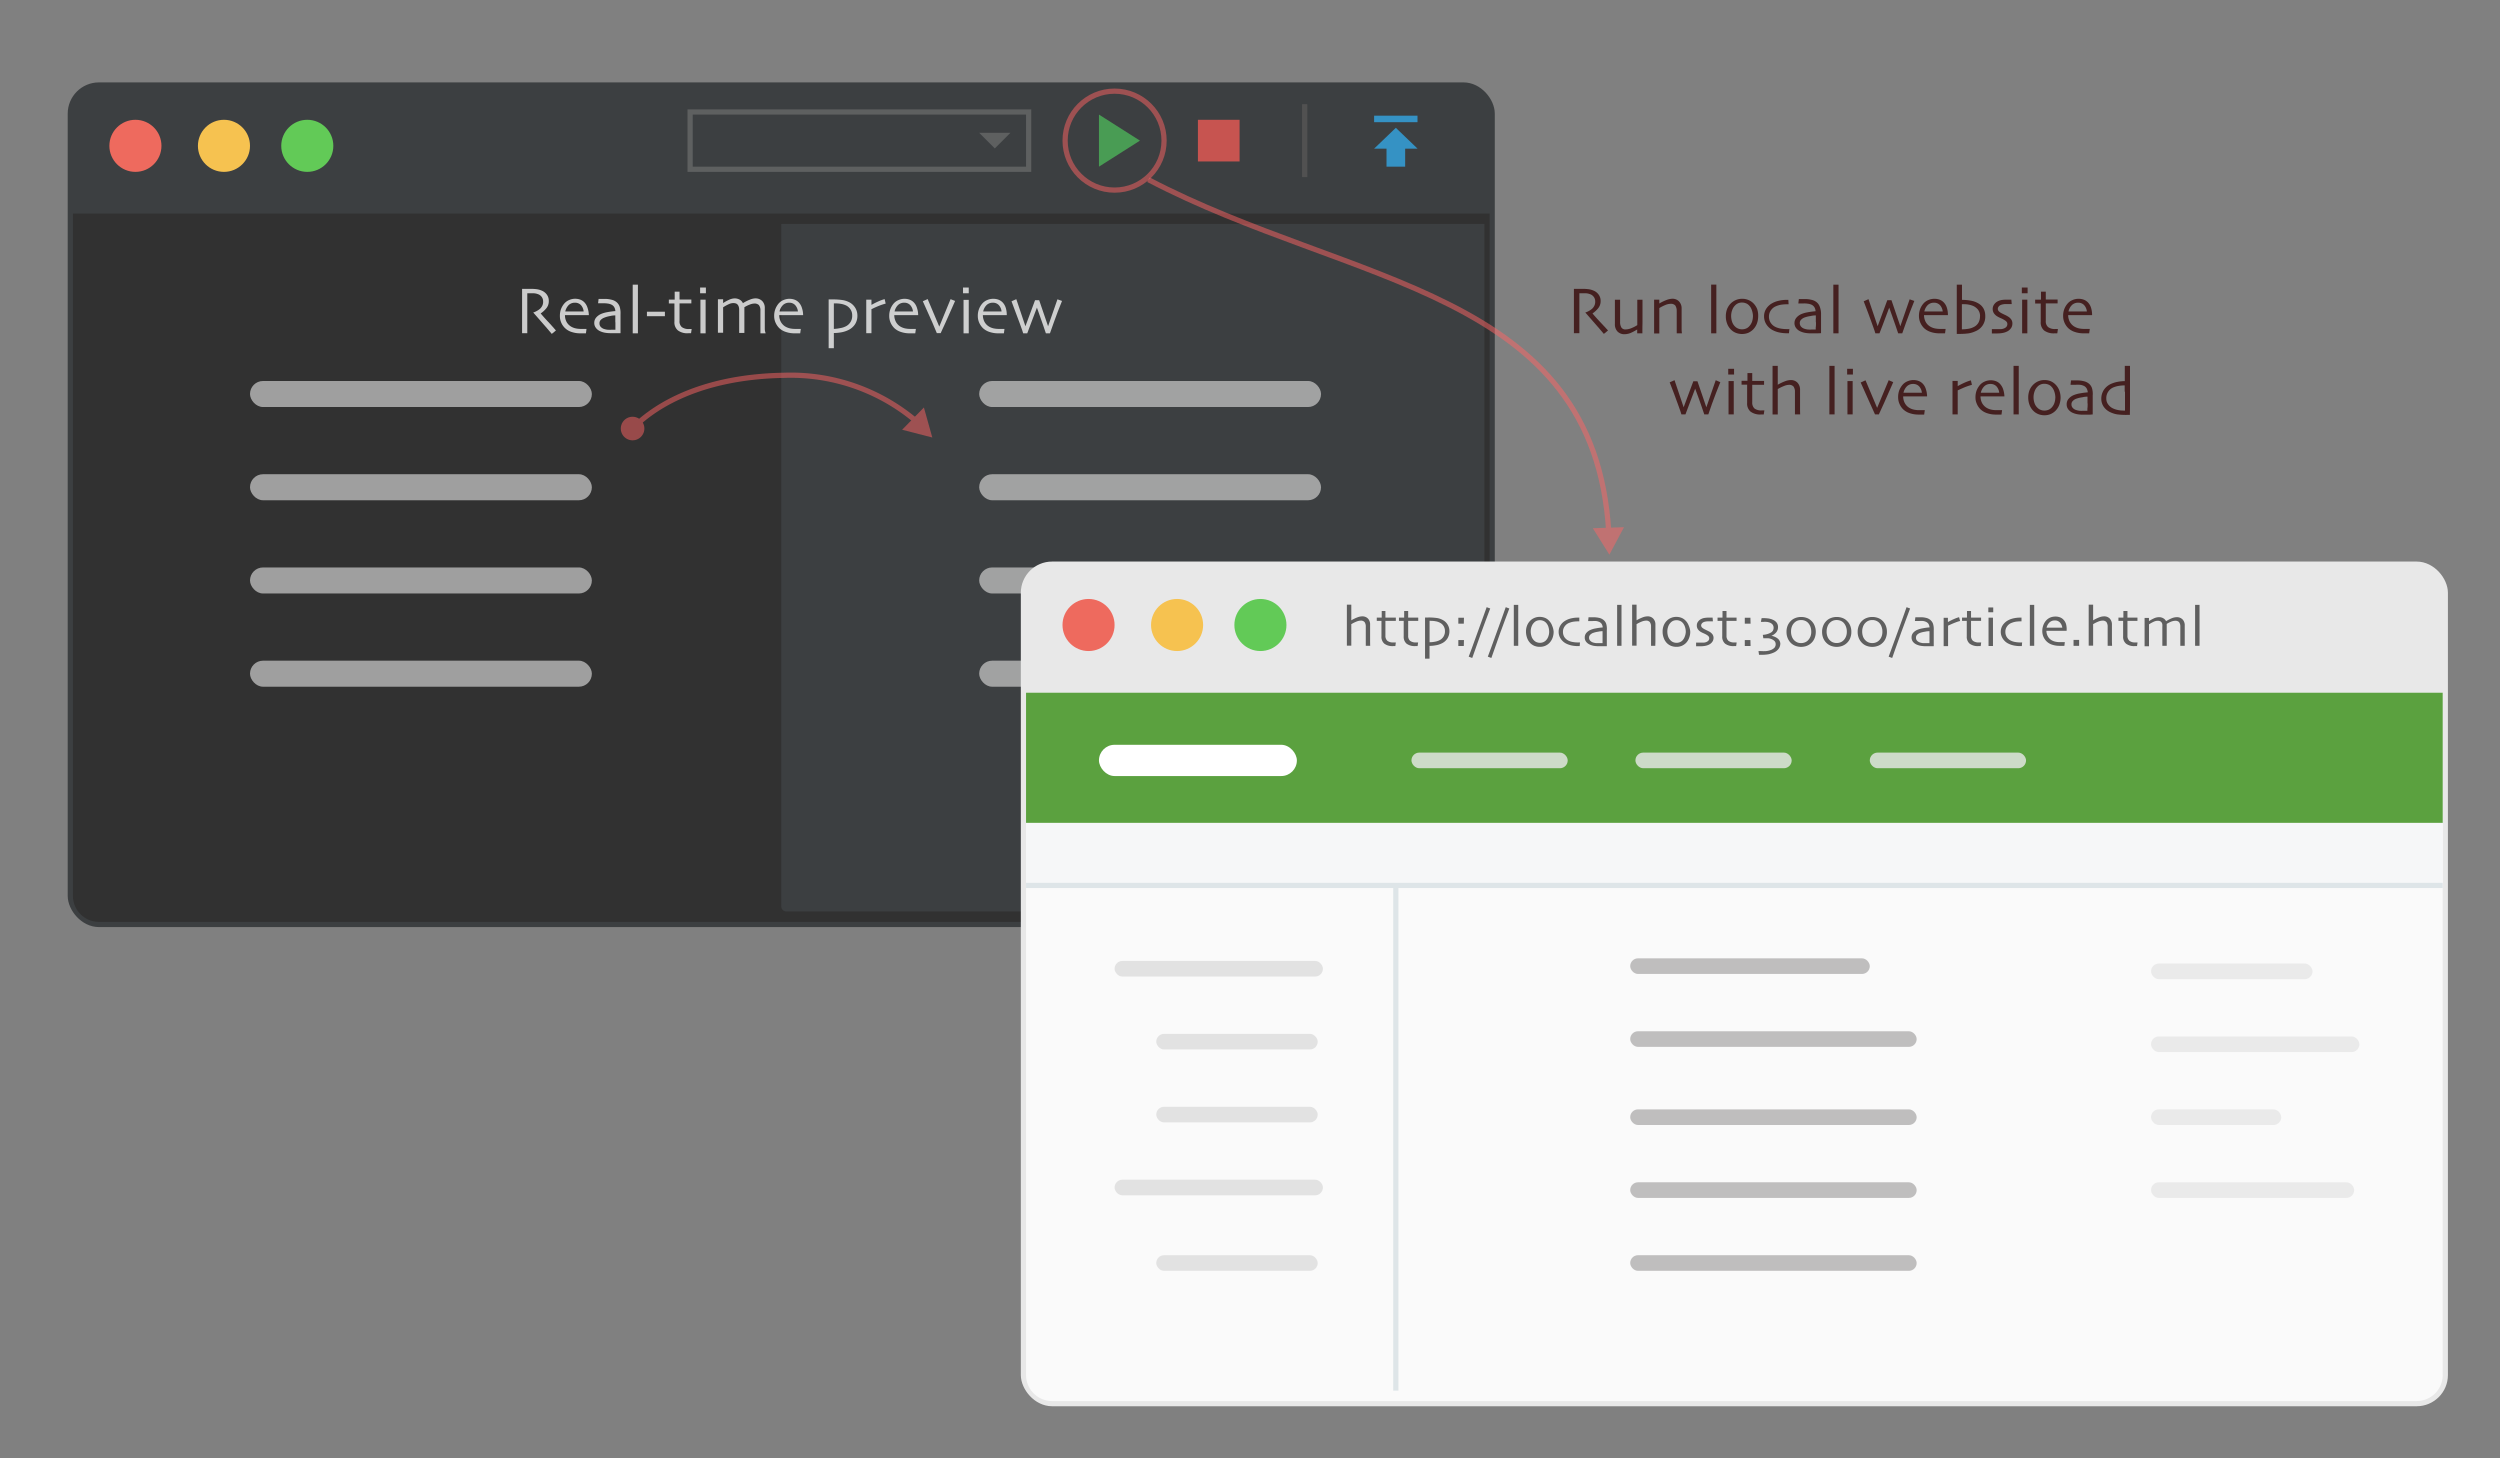 <svg xmlns="http://www.w3.org/2000/svg" viewBox="0 0 480 280"><rect x="0" y="0" width="480" height="280" fill="#808080" stroke="none"/><title>illustration-preview-and-run-site</title><g id="preview-window"><rect x="14" y="16.82" width="272" height="160.18" rx="5" style="fill:#3c3f41;stroke:#3c3f41;stroke-width:2px"/><circle cx="26" cy="28" r="5" style="fill:#ee6a5e"/><circle cx="43" cy="28" r="5" style="fill:#f6c250"/><circle cx="59" cy="28" r="5" style="fill:#62ca57"/><path d="M14,41H286a0,0,0,0,1,0,0V172a5,5,0,0,1-5,5H19a5,5,0,0,1-5-5V41A0,0,0,0,1,14,41Z" style="fill:#313131"/><path d="M211,22V32l7.87-5Z" style="fill:#499c54"/><rect x="230" y="23" width="8" height="8" style="fill:#c75450"/><rect x="132.5" y="21.5" width="65" height="11" style="fill:none;stroke:#5e6060;stroke-miterlimit:10"/><rect x="250" y="20" width="1" height="14" style="fill:#515151"/><path d="M272.17,28.54h-2.38V32h-3.58V28.54h-2.38l4.17-4Z" style="fill:#3592c4"/><path d="M263,32h10V22H263Z" style="fill:none"/><rect x="263.83" y="22.21" width="8.33" height="1.25" style="fill:#3592c4"/><polygon points="191 28.5 188 25.5 194 25.5 191 28.5" style="fill:#5e6060"/><path d="M150,43H285a0,0,0,0,1,0,0V170a5,5,0,0,1-5,5H151a1,1,0,0,1-1-1V43A0,0,0,0,1,150,43Z" style="fill:#3c3f41"/><rect x="48" y="73.15" width="65.64" height="5" rx="2.5" style="fill:#bababa;opacity:0.8"/><rect x="48" y="91.05" width="65.64" height="5" rx="2.5" style="fill:#bababa;opacity:0.8"/><rect x="48" y="108.95" width="65.64" height="5" rx="2.5" style="fill:#bababa;opacity:0.8"/><rect x="48" y="126.85" width="65.64" height="5" rx="2.5" style="fill:#bababa;opacity:0.8"/><rect x="188" y="73.15" width="65.64" height="5" rx="2.5" style="fill:#bababa;opacity:0.8"/><rect x="188" y="91.05" width="65.64" height="5" rx="2.5" style="fill:#bababa;opacity:0.8"/><rect x="188" y="108.95" width="65.64" height="5" rx="2.5" style="fill:#bababa;opacity:0.8"/><rect x="188" y="126.85" width="65.64" height="5" rx="2.5" style="fill:#bababa;opacity:0.8"/><g style="opacity:0.5"><path d="M121.37,82.36c3.06-3.19,11.59-10,29.13-10.3A37.27,37.27,0,0,1,176,80.94" style="fill:none;stroke:#ff6464"/><path d="M123.18,83.74a2.26,2.26,0,1,1-.26-3.18A2.25,2.25,0,0,1,123.18,83.74Z" style="fill:#ff6464"/><polygon points="173.21 82.51 179 84 177.39 78.24 173.21 82.51" style="fill:#ff6464"/></g><g style="opacity:0.5"><path d="M220.5,34.5c38.91,20.39,85.7,21,88.38,67.7" style="fill:none;stroke:#ff6464"/><polygon points="305.83 101.42 309 106.5 311.81 101.22 305.83 101.42" style="fill:#ff6464"/></g><circle cx="214" cy="27" r="9.5" style="fill:none;stroke:#ff6464;opacity:0.5"/><g style="opacity:0.75"><path d="M308.74,63.45l-.8.66L307,63l-2.62-3V60a3.19,3.19,0,0,0,.64-.27,3.66,3.66,0,0,0,.68-.46,2.05,2.05,0,0,0,.4-.54,1.7,1.7,0,0,0,.18-.85A1.42,1.42,0,0,0,306,57a1.47,1.47,0,0,0-.71-.52,2.78,2.78,0,0,0-.77-.17l-.75,0h-.53c0,.81,0,1.52,0,2.13v3.67c0,1,0,1.62,0,1.87h-1.05c0-.25,0-.75,0-1.48s0-1.63,0-2.72V58.58q0-.86,0-3.12h1.69a9.33,9.33,0,0,1,1.07.06,3.66,3.66,0,0,1,1,.27,2.28,2.28,0,0,1,1,.79,2,2,0,0,1,.37,1.21,2.13,2.13,0,0,1-.56,1.5,4.9,4.9,0,0,1-1,.89v0c.57.68,1.21,1.38,1.9,2.1Z" style="fill:#310000"/><path d="M315.34,64h-1v-.74h0a10.78,10.78,0,0,1-1.11.6,3.17,3.17,0,0,1-1.3.31,1.81,1.81,0,0,1-1.38-.53,2,2,0,0,1-.49-1.45c0-.34,0-.75,0-1.21s0-.81,0-1c0-.39,0-.86,0-1.43s0-.88,0-1h1c0,.05,0,.36,0,.91s0,1,0,1.33,0,.65,0,1.09,0,.74,0,.93a1.92,1.92,0,0,0,.26,1.09.89.89,0,0,0,.8.35,3.11,3.11,0,0,0,1.24-.3,5.94,5.94,0,0,0,1-.53c0-.06,0-.29,0-.71V60.15c0-.45,0-1,0-1.6s0-1,0-1h1c0,.07,0,.31,0,.71s0,1.09,0,2.07c0,.54,0,1,0,1.43S315.33,62.9,315.34,64Z" style="fill:#310000"/><path d="M322.93,64h-1c0-.12,0-.51,0-1.17s0-1.08,0-1.24v-1c0-.43,0-.74,0-.94a1.81,1.81,0,0,0-.28-1,1.13,1.13,0,0,0-.9-.32,2.74,2.74,0,0,0-1,.23,7.47,7.47,0,0,0-1.16.59v.75c0,.46,0,.87,0,1.25s0,1.08,0,1.78,0,1.06,0,1.09h-1s0-.29,0-.78,0-1.21,0-2.18V59.44c0-.6,0-1.23,0-1.9h1v.73h0a8.62,8.62,0,0,1,1.48-.71,3.38,3.38,0,0,1,1-.2,1.72,1.72,0,0,1,1.3.51,1.93,1.93,0,0,1,.5,1.4c0,.54,0,1,0,1.38s0,.7,0,1,0,.86,0,1.44S322.93,63.93,322.93,64Z" style="fill:#310000"/><path d="M329.54,64h-1c0-.05,0-.67,0-1.86s0-2.17,0-3c0-.5,0-1.14,0-1.91s0-1.63,0-2.59h1c0,.66,0,1.41,0,2.27s0,1.58,0,2.17c0,1.28,0,2.4,0,3.36S329.54,63.91,329.54,64Z" style="fill:#310000"/><path d="M337.57,60.75a4,4,0,0,1-.26,1.41,3.25,3.25,0,0,1-.76,1.15,3.12,3.12,0,0,1-.93.61,3.25,3.25,0,0,1-2.3,0,2.81,2.81,0,0,1-.95-.61,3.11,3.11,0,0,1-.75-1.14,3.82,3.82,0,0,1-.26-1.43,3.9,3.9,0,0,1,.22-1.35,3.22,3.22,0,0,1,.7-1.1,3.18,3.18,0,0,1,1-.68,3.06,3.06,0,0,1,1.2-.24,3,3,0,0,1,1.19.22,2.85,2.85,0,0,1,1,.66,3.36,3.36,0,0,1,.72,1.12A4.08,4.08,0,0,1,337.57,60.75Zm-1,0a3.58,3.58,0,0,0-.2-1.16,2.34,2.34,0,0,0-.6-1,1.56,1.56,0,0,0-.59-.37,1.85,1.85,0,0,0-.7-.13,1.75,1.75,0,0,0-.76.14,1.78,1.78,0,0,0-.61.44,2.29,2.29,0,0,0-.53.87,3.21,3.21,0,0,0-.2,1.11,3.54,3.54,0,0,0,.2,1.19,2.27,2.27,0,0,0,.63.93,1.77,1.77,0,0,0,.58.34,1.91,1.91,0,0,0,.68.12,2,2,0,0,0,.75-.14,1.65,1.65,0,0,0,.6-.41,2.46,2.46,0,0,0,.56-.89A3.29,3.29,0,0,0,336.56,60.79Z" style="fill:#310000"/><path d="M343.56,63.14l-.08.85h-.35a7.48,7.48,0,0,1-1.53-.16,4.77,4.77,0,0,1-1.27-.46,3.14,3.14,0,0,1-1.2-1.11,2.84,2.84,0,0,1-.43-1.54,2.62,2.62,0,0,1,.39-1.4,3.13,3.13,0,0,1,1-1,4.51,4.51,0,0,1,1.37-.56,6.88,6.88,0,0,1,1.64-.19h.26l.05.85h-.19a8.34,8.34,0,0,0-1.21.08,4.09,4.09,0,0,0-1,.29,2.09,2.09,0,0,0-1,.8,2,2,0,0,0-.37,1.16,2.17,2.17,0,0,0,.35,1.25,2.23,2.23,0,0,0,.91.78,3.74,3.74,0,0,0,1,.31,7.31,7.31,0,0,0,1.18.1h.4Z" style="fill:#310000"/><path d="M349.64,60.34c0,1,0,1.91,0,2.57s0,1,0,1.06L349,64c-.36,0-.81,0-1.36,0a6.2,6.2,0,0,1-1.05-.09,3.91,3.91,0,0,1-.91-.28,2.1,2.1,0,0,1-.82-.64,1.53,1.53,0,0,1-.32-1,1.58,1.58,0,0,1,.38-1,2.59,2.59,0,0,1,1-.71,5.36,5.36,0,0,1,1.1-.31,14.66,14.66,0,0,1,1.57-.21,1.72,1.72,0,0,0-.25-.81,1.29,1.29,0,0,0-.61-.48,2.42,2.42,0,0,0-.63-.16,4.63,4.63,0,0,0-.79-.05h-.49l-.54,0,.1-.84.38,0,.77,0a4.9,4.9,0,0,1,1.33.16,2.28,2.28,0,0,1,1,.5,2,2,0,0,1,.54.82A3.92,3.92,0,0,1,349.64,60.34Zm-1,1.53v-.54c0-.22,0-.48,0-.77-.19,0-.51,0-1,.12a5.29,5.29,0,0,0-1.17.28,1.74,1.74,0,0,0-.63.4.87.87,0,0,0-.28.66,1,1,0,0,0,.24.69,1.48,1.48,0,0,0,.64.41,3.21,3.21,0,0,0,.69.15,6.56,6.56,0,0,0,.79,0h.7v-.42C348.67,62.63,348.67,62.3,348.67,61.87Z" style="fill:#310000"/><path d="M353,64h-1c0-.05,0-.67,0-1.86s0-2.17,0-3V57.24c0-.77,0-1.63,0-2.59h1c0,.66,0,1.41,0,2.27s0,1.58,0,2.17c0,1.28,0,2.4,0,3.36S353,63.91,353,64Z" style="fill:#310000"/><path d="M367.55,57.78c-.57,1.4-1.09,2.77-1.57,4.1L365.23,64h-.78s-.18-.54-.51-1.5-.73-2.11-1.21-3.44h0l-1.23,3.28L360.86,64h-.79c0-.12-.26-.78-.69-2s-.95-2.59-1.55-4.15l.92-.41,1.76,5.2h0l1.85-5h.8l1.7,5h0l1.79-5.17Z" style="fill:#310000"/><path d="M374,60.51h-4.59a2.86,2.86,0,0,0,.29,1.24,2.38,2.38,0,0,0,.86.93,3,3,0,0,0,.83.35,4.66,4.66,0,0,0,1.13.12l.67,0,.37,0-.11.85-.34,0-.67,0a5.23,5.23,0,0,1-1.77-.27,3.41,3.41,0,0,1-1.24-.72,3.37,3.37,0,0,1-.7-1,3.13,3.13,0,0,1-.29-1.34,3.6,3.6,0,0,1,.22-1.31,3.5,3.5,0,0,1,.65-1.09,2.5,2.5,0,0,1,.93-.66,2.86,2.86,0,0,1,1.15-.24,2.89,2.89,0,0,1,1.05.18,2.23,2.23,0,0,1,.79.54,2.65,2.65,0,0,1,.57,1A4.54,4.54,0,0,1,374,60.51Zm-1-.71a2.12,2.12,0,0,0-.54-1.23,1.51,1.51,0,0,0-1.14-.45,1.66,1.66,0,0,0-1.19.45,2.44,2.44,0,0,0-.66,1.23Z" style="fill:#310000"/><path d="M381.17,60.69a3,3,0,0,1-1.89,2.91A5,5,0,0,1,378,64a12.21,12.21,0,0,1-1.74.11h-.56c0-.32,0-.93,0-1.81V56.84c0-.71,0-1.44,0-2.19h1l0,2.93a8.71,8.71,0,0,1,2.09.23,4.13,4.13,0,0,1,1.3.6,2.55,2.55,0,0,1,.83,1A3,3,0,0,1,381.17,60.69Zm-1,0a2,2,0,0,0-.44-1.29,2.53,2.53,0,0,0-1.12-.75,5.1,5.1,0,0,0-.77-.19,5.77,5.77,0,0,0-.85-.06h-.31v3.94c0,.29,0,.59,0,.89a7.27,7.27,0,0,0,1.28-.11,3.39,3.39,0,0,0,1-.33,2.09,2.09,0,0,0,.91-.85A2.49,2.49,0,0,0,380.16,60.72Z" style="fill:#310000"/><path d="M386.38,62.1a1.6,1.6,0,0,1-.22.84,2.14,2.14,0,0,1-.6.6,3,3,0,0,1-.92.36,5.32,5.32,0,0,1-1.17.12l-.65,0-.38,0,0-.83.44,0c.25,0,.51,0,.76,0a4.43,4.43,0,0,0,.57,0,1.7,1.7,0,0,0,.58-.14,1.08,1.08,0,0,0,.47-.34.79.79,0,0,0,.15-.49.64.64,0,0,0-.13-.42,1.48,1.48,0,0,0-.37-.31,4.23,4.23,0,0,0-.69-.37,5.63,5.63,0,0,1-.74-.37,2,2,0,0,1-.66-.62,1.48,1.48,0,0,1-.22-.82,1.44,1.44,0,0,1,.26-.84,1.86,1.86,0,0,1,.69-.61,2.7,2.7,0,0,1,.83-.27,6.62,6.62,0,0,1,.88-.06h.92l.07.85-.39,0c-.23,0-.49,0-.76,0a2.53,2.53,0,0,0-.56.06,1.7,1.7,0,0,0-.45.14.94.94,0,0,0-.39.34.73.73,0,0,0-.12.38.66.66,0,0,0,.17.44,1.72,1.72,0,0,0,.39.31c.17.1.41.22.71.36a5,5,0,0,1,.65.34,2.06,2.06,0,0,1,.68.62A1.38,1.38,0,0,1,386.38,62.1Z" style="fill:#310000"/><path d="M389.3,56.31h-1.11v-1.1h1.11ZM389.25,64h-1c0-.07,0-.48,0-1.25s0-1.4,0-1.9V59.37c0-.52,0-1.13,0-1.83h1c0,.61,0,1.18,0,1.71s0,1,0,1.42c0,1,0,1.77,0,2.37S389.25,63.94,389.25,64Z" style="fill:#310000"/><path d="M395.12,63.17,395,64h-.52a3.08,3.08,0,0,1-2-.54,2,2,0,0,1-.66-1.67c0-.47,0-1,0-1.51s0-1.21,0-2h-1.07v-.74h1.12V56h.92v1.51h2.27v.74h-2.27c0,.09,0,.35,0,.79s0,.77,0,1v1.57a1.44,1.44,0,0,0,.45,1.19,2.08,2.08,0,0,0,1.37.37h.47Z" style="fill:#310000"/><path d="M401.68,60.51h-4.59a2.86,2.86,0,0,0,.29,1.24,2.38,2.38,0,0,0,.86.93,3,3,0,0,0,.83.35,4.66,4.66,0,0,0,1.13.12l.67,0,.37,0-.12.85-.33,0-.67,0a5.23,5.23,0,0,1-1.77-.27,3.41,3.41,0,0,1-1.24-.72,3.37,3.37,0,0,1-.7-1,3.13,3.13,0,0,1-.29-1.34,3.6,3.6,0,0,1,.22-1.31,3.5,3.5,0,0,1,.65-1.09,2.5,2.5,0,0,1,.93-.66,2.86,2.86,0,0,1,1.15-.24,2.89,2.89,0,0,1,1.05.18,2.23,2.23,0,0,1,.79.54,2.65,2.65,0,0,1,.57,1A4.54,4.54,0,0,1,401.68,60.51Zm-1-.71a2.12,2.12,0,0,0-.54-1.23,1.51,1.51,0,0,0-1.14-.45,1.66,1.66,0,0,0-1.19.45,2.44,2.44,0,0,0-.66,1.23Z" style="fill:#310000"/><path d="M330.3,73.38c-.57,1.4-1.1,2.77-1.58,4.1L328,79.56h-.78s-.18-.54-.51-1.5S326,76,325.47,74.62h0c-.42,1.12-.84,2.21-1.24,3.28l-.62,1.66h-.78c0-.12-.26-.78-.69-2s-.95-2.59-1.56-4.15l.93-.41,1.75,5.2h0l1.86-5h.79l1.71,5h0L329.42,73Z" style="fill:#310000"/><path d="M332.94,71.91h-1.12v-1.1h1.12Zm-.06,7.65h-1c0-.07,0-.48,0-1.25s0-1.4,0-1.9V75c0-.52,0-1.13,0-1.83h1c0,.61,0,1.18,0,1.71s0,1,0,1.42c0,1,0,1.77,0,2.37S332.88,79.54,332.88,79.56Z" style="fill:#310000"/><path d="M338.76,78.77l-.12.81h-.52a3.05,3.05,0,0,1-2-.54,2,2,0,0,1-.67-1.67c0-.47,0-1,0-1.51s0-1.21,0-2h-1.07v-.74h1.13V71.63h.92v1.51h2.27v.74h-2.27c0,.09,0,.35,0,.79s0,.77,0,1v1.57a1.51,1.51,0,0,0,.44,1.2,2.16,2.16,0,0,0,1.37.36h.48Z" style="fill:#310000"/><path d="M345.63,79.56h-1c0-.13,0-.51,0-1.14s0-1.06,0-1.27,0-.54,0-1,0-.74,0-.94a1.67,1.67,0,0,0-.28-1,1.1,1.1,0,0,0-.9-.32,2.79,2.79,0,0,0-.92.22,8.26,8.26,0,0,0-1.2.59l0,4.88h-1c0-.16,0-.83,0-2s0-2.12,0-2.87V72.83c0-.75,0-1.61,0-2.58h1l0,3.62h0a9.18,9.18,0,0,1,1.48-.7,3.26,3.26,0,0,1,1-.2,1.73,1.73,0,0,1,1.31.51,1.93,1.93,0,0,1,.49,1.4c0,.54,0,1,0,1.38s0,.7,0,.95,0,.82,0,1.32S345.63,79.37,345.63,79.56Z" style="fill:#310000"/><path d="M352.24,79.56h-1s0-.67,0-1.86,0-2.17,0-3V72.84c0-.77,0-1.63,0-2.59h1c0,.66,0,1.41,0,2.27s0,1.58,0,2.17c0,1.28,0,2.4,0,3.36S352.24,79.51,352.24,79.56Z" style="fill:#310000"/><path d="M355.76,71.91h-1.11v-1.1h1.11Zm-.05,7.65h-1c0-.07,0-.48,0-1.25s0-1.4,0-1.9V75c0-.52,0-1.13,0-1.83h1q0,.92,0,1.71v1.42c0,1,0,1.77,0,2.37S355.71,79.54,355.71,79.56Z" style="fill:#310000"/><path d="M363.5,73.38l-1.76,4-1,2.18H360s-.33-.74-.93-2.06l-1.82-4.06.93-.42,2.23,5.29h0L362.63,73Z" style="fill:#310000"/><path d="M370,76.11h-4.59a2.73,2.73,0,0,0,.29,1.24,2.36,2.36,0,0,0,.85.93,2.86,2.86,0,0,0,.84.35,4.6,4.6,0,0,0,1.13.12l.66,0,.38,0-.12.85-.33,0-.68,0a5.31,5.31,0,0,1-1.77-.27,3.36,3.36,0,0,1-1.23-.72,3.2,3.2,0,0,1-.7-1,3.13,3.13,0,0,1-.29-1.34,3.83,3.83,0,0,1,.21-1.31,3.94,3.94,0,0,1,.65-1.09,2.5,2.5,0,0,1,.93-.66,2.9,2.9,0,0,1,1.16-.24,2.8,2.8,0,0,1,1,.18,2.18,2.18,0,0,1,.8.54,2.65,2.65,0,0,1,.57,1A4.54,4.54,0,0,1,370,76.11Zm-1-.71a2.12,2.12,0,0,0-.54-1.23,1.52,1.52,0,0,0-1.15-.45,1.64,1.64,0,0,0-1.18.45,2.44,2.44,0,0,0-.66,1.23Z" style="fill:#310000"/><path d="M378.61,73.89a10.51,10.51,0,0,0-1.07.34c-.48.18-1,.42-1.66.72,0,0,0,.26,0,.63v1.06c0,.5,0,1.09,0,1.78s0,1.06,0,1.14h-1c0-.07,0-.31,0-.71s0-1.09,0-2.06V75.14c0-.71,0-1.38,0-2h1v1h0a14.32,14.32,0,0,1,1.41-.71,7.91,7.91,0,0,1,1.12-.4Z" style="fill:#310000"/><path d="M384.85,76.11h-4.59a2.86,2.86,0,0,0,.28,1.24,2.46,2.46,0,0,0,.86.93,2.86,2.86,0,0,0,.84.35,4.6,4.6,0,0,0,1.13.12l.66,0,.37,0-.11.85-.34,0-.67,0a5.23,5.23,0,0,1-1.77-.27,3.36,3.36,0,0,1-1.23-.72,3.2,3.2,0,0,1-.7-1,3,3,0,0,1-.29-1.34A3.83,3.83,0,0,1,379.5,75a3.71,3.71,0,0,1,.65-1.09,2.5,2.5,0,0,1,.93-.66,2.89,2.89,0,0,1,1.15-.24,2.82,2.82,0,0,1,1,.18,2.06,2.06,0,0,1,.79.54,2.8,2.8,0,0,1,.58,1A4.86,4.86,0,0,1,384.85,76.11Zm-1-.71a2.12,2.12,0,0,0-.54-1.23,1.52,1.52,0,0,0-1.15-.45,1.64,1.64,0,0,0-1.18.45,2.44,2.44,0,0,0-.66,1.23Z" style="fill:#310000"/><path d="M387.6,79.56h-1s0-.67,0-1.86,0-2.17,0-3V72.84c0-.77,0-1.63,0-2.59h1c0,.66,0,1.41,0,2.27s0,1.58,0,2.17c0,1.28,0,2.4,0,3.36S387.6,79.51,387.6,79.56Z" style="fill:#310000"/><path d="M395.63,76.35a4,4,0,0,1-.26,1.41,3.25,3.25,0,0,1-.76,1.15,3.12,3.12,0,0,1-.93.61,3,3,0,0,1-1.16.21,3.12,3.12,0,0,1-1.14-.21,2.81,2.81,0,0,1-.95-.61,3.24,3.24,0,0,1-.75-1.14,4,4,0,0,1-.26-1.43,3.9,3.9,0,0,1,.22-1.35,3.1,3.1,0,0,1,.71-1.1,3,3,0,0,1,2.18-.92,3.09,3.09,0,0,1,1.2.22,2.91,2.91,0,0,1,.95.66A3.36,3.36,0,0,1,395.4,75,4.08,4.08,0,0,1,395.63,76.35Zm-1,0a3.58,3.58,0,0,0-.2-1.16,2.34,2.34,0,0,0-.6-1,1.6,1.6,0,0,0-.58-.37,1.94,1.94,0,0,0-.71-.13,1.74,1.74,0,0,0-1.37.58,2.29,2.29,0,0,0-.53.87,3.25,3.25,0,0,0-.2,1.11,3.54,3.54,0,0,0,.2,1.19,2.2,2.2,0,0,0,.64.93,1.63,1.63,0,0,0,.57.34,1.91,1.91,0,0,0,.68.12,2,2,0,0,0,.75-.14,1.77,1.77,0,0,0,.61-.41,2.44,2.44,0,0,0,.55-.89A3.29,3.29,0,0,0,394.62,76.39Z" style="fill:#310000"/><path d="M401.8,75.94c0,1,0,1.91,0,2.57s0,1,0,1.06l-.59.05c-.35,0-.8,0-1.36,0a6.18,6.18,0,0,1-1-.09,3.91,3.91,0,0,1-.91-.28,2.1,2.1,0,0,1-.82-.64,1.53,1.53,0,0,1-.32-1,1.58,1.58,0,0,1,.38-1.05,2.59,2.59,0,0,1,1-.71,5.36,5.36,0,0,1,1.1-.31,14.66,14.66,0,0,1,1.57-.21,1.72,1.72,0,0,0-.25-.81,1.29,1.29,0,0,0-.61-.48,2.42,2.42,0,0,0-.63-.16,4.68,4.68,0,0,0-.8,0h-.48l-.54,0,.1-.84.38,0,.77,0a4.9,4.9,0,0,1,1.33.16,2.34,2.34,0,0,1,1,.5,2,2,0,0,1,.54.82A3.92,3.92,0,0,1,401.8,75.94Zm-1,1.53v-.54c0-.22,0-.48,0-.77-.19,0-.51,0-1,.12a5.29,5.29,0,0,0-1.17.28,1.74,1.74,0,0,0-.63.4.87.87,0,0,0-.28.66,1,1,0,0,0,.24.69,1.48,1.48,0,0,0,.64.41,3.25,3.25,0,0,0,.68.15,6.87,6.87,0,0,0,.8,0h.7v-.42C400.82,78.23,400.83,77.9,400.83,77.47Z" style="fill:#310000"/><path d="M408.94,79.66h-.56a13.12,13.12,0,0,1-1.88-.1,4.77,4.77,0,0,1-1.33-.42,3.05,3.05,0,0,1-1.28-1.08,2.66,2.66,0,0,1-.44-1.49,3.09,3.09,0,0,1,.49-1.71,3.28,3.28,0,0,1,1.41-1.17,5.66,5.66,0,0,1,1.24-.38,7.14,7.14,0,0,1,1.37-.13l0-2.93h1c0,.09,0,.68,0,1.78s0,2.22,0,3.34c0,.9,0,1.7,0,2.42S408.94,79.14,408.94,79.66Zm-1-4.46V74a6.62,6.62,0,0,0-1.2.1,5,5,0,0,0-1,.29,2.23,2.23,0,0,0-1.33,2.11,1.84,1.84,0,0,0,.34,1.12,2.45,2.45,0,0,0,.83.74,4.13,4.13,0,0,0,1,.35,5.4,5.4,0,0,0,1.15.12H408v-1C408,77.31,408,76.41,408,75.2Z" style="fill:#310000"/></g><g style="opacity:0.75"><path d="M106.74,63.45l-.8.66L105,63l-2.62-3V60a3.19,3.19,0,0,0,.64-.27,3.66,3.66,0,0,0,.68-.46,2.05,2.05,0,0,0,.4-.54,1.7,1.7,0,0,0,.18-.85A1.42,1.42,0,0,0,104,57a1.47,1.47,0,0,0-.71-.52,2.78,2.78,0,0,0-.77-.17l-.75,0h-.53c0,.81,0,1.52,0,2.13v3.67c0,1,0,1.62,0,1.87h-1c0-.25,0-.75,0-1.48s0-1.63,0-2.72V58.58q0-.86,0-3.12h1.69a9.33,9.33,0,0,1,1.07.06,3.66,3.66,0,0,1,1,.27,2.28,2.28,0,0,1,1,.79,2,2,0,0,1,.37,1.21,2.13,2.13,0,0,1-.56,1.5,4.9,4.9,0,0,1-1,.89v0c.57.68,1.21,1.38,1.9,2.1Z" style="fill:#fff"/><path d="M113.06,60.51h-4.59a2.86,2.86,0,0,0,.28,1.24,2.38,2.38,0,0,0,.86.93,2.91,2.91,0,0,0,.84.35,4.6,4.6,0,0,0,1.13.12l.66,0,.37,0-.11.85-.34,0-.67,0a5.23,5.23,0,0,1-1.77-.27A3.18,3.18,0,0,1,107.78,62a3.12,3.12,0,0,1-.28-1.34,3.83,3.83,0,0,1,.21-1.31,3.71,3.71,0,0,1,.65-1.09,2.5,2.5,0,0,1,.93-.66,2.86,2.86,0,0,1,1.15-.24,2.89,2.89,0,0,1,1,.18,2.14,2.14,0,0,1,.79.54,2.65,2.65,0,0,1,.57,1A4.83,4.83,0,0,1,113.06,60.51Zm-1-.71a2.11,2.11,0,0,0-.53-1.23,1.54,1.54,0,0,0-1.15-.45,1.68,1.68,0,0,0-1.19.45,2.61,2.61,0,0,0-.66,1.23Z" style="fill:#fff"/><path d="M119.14,60.34v2.57c0,.66,0,1,0,1.06l-.59,0c-.35,0-.8,0-1.36,0a6.29,6.29,0,0,1-1.05-.09,3.82,3.82,0,0,1-.9-.28,2,2,0,0,1-.82-.64,1.53,1.53,0,0,1-.32-1,1.57,1.57,0,0,1,.37-1,2.66,2.66,0,0,1,1-.71,5.76,5.76,0,0,1,1.1-.31,14.87,14.87,0,0,1,1.58-.21,1.72,1.72,0,0,0-.25-.81,1.32,1.32,0,0,0-.62-.48,2.25,2.25,0,0,0-.62-.16,4.75,4.75,0,0,0-.8-.05h-.48l-.55,0,.1-.84.38,0,.77,0a5,5,0,0,1,1.34.16,2.24,2.24,0,0,1,1,.5,2,2,0,0,1,.55.82A4.2,4.2,0,0,1,119.14,60.34Zm-1,1.53V60.56c-.19,0-.52,0-1,.12A5.25,5.25,0,0,0,116,61a1.92,1.92,0,0,0-.63.4.9.9,0,0,0-.27.66,1,1,0,0,0,.23.69,1.54,1.54,0,0,0,.64.41,3.5,3.5,0,0,0,.69.15,6.73,6.73,0,0,0,.8,0h.7V61.87Z" style="fill:#fff"/><path d="M122.48,64h-1c0-.05,0-.67,0-1.86V57.24c0-.77,0-1.63,0-2.59h1c0,.66,0,1.41,0,2.27v2.17c0,1.28,0,2.4,0,3.36S122.48,63.91,122.48,64Z" style="fill:#fff"/><path d="M127.66,60.71h-3.45v-.86h3.45Z" style="fill:#fff"/><path d="M132.8,63.17l-.12.81h-.52a3,3,0,0,1-2-.54,2,2,0,0,1-.67-1.67c0-.47,0-1,0-1.51s0-1.21,0-2h-1.07v-.74h1.12V56h.93v1.51h2.27v.74h-2.27c0,.09,0,.35,0,.79s0,.77,0,1v1.57a1.44,1.44,0,0,0,.44,1.19,2.1,2.1,0,0,0,1.37.37h.48Z" style="fill:#fff"/><path d="M135.53,56.31h-1.11v-1.1h1.11ZM135.48,64h-1c0-.07,0-.48,0-1.25s0-1.4,0-1.9V59.37c0-.52,0-1.13,0-1.83h1q0,.91,0,1.71v1.42c0,1,0,1.77,0,2.37S135.48,63.94,135.48,64Z" style="fill:#fff"/><path d="M147,64h-1c0-.05,0-.34,0-.89s0-1.06,0-1.54c0-.19,0-.5,0-.94s0-.76,0-1a1.58,1.58,0,0,0-.3-1.06,1.17,1.17,0,0,0-.87-.29,2.44,2.44,0,0,0-.83.18,5.9,5.9,0,0,0-1.08.53v.13a1.78,1.78,0,0,1,0,.25c0,.34,0,.69,0,1s0,.69,0,1c0,.7,0,1.29,0,1.77s0,.74,0,.78h-1c0-.05,0-.3,0-.77s0-1,0-1.65c0-.21,0-.53,0-1v-.95c0-.18,0-.36-.05-.53a1.29,1.29,0,0,0-.17-.43.89.89,0,0,0-.34-.3,1.55,1.55,0,0,0-.6-.1,2.11,2.11,0,0,0-.83.21,8.32,8.32,0,0,0-1.09.6c0,.07,0,.34,0,.81s0,.85,0,1.14c0,.5,0,1.11,0,1.81s0,1.08,0,1.12h-1s0-.28,0-.74,0-1.22,0-2.28c0-.35,0-.82,0-1.4s0-1.26,0-2h1v.73h0a7.3,7.3,0,0,1,1.07-.6,2.77,2.77,0,0,1,1.14-.3,2,2,0,0,1,1,.26,1.48,1.48,0,0,1,.59.66h0a7.36,7.36,0,0,1,1.34-.68,2.94,2.94,0,0,1,1-.24,1.81,1.81,0,0,1,1.37.51,1.89,1.89,0,0,1,.49,1.38c0,.45,0,.83,0,1.14s0,.63,0,1c0,.71,0,1.31,0,1.8S147,63.93,147,64Z" style="fill:#fff"/><path d="M154.2,60.51h-4.59a2.86,2.86,0,0,0,.29,1.24,2.36,2.36,0,0,0,.85.93,3.16,3.16,0,0,0,.84.35,4.66,4.66,0,0,0,1.13.12l.67,0,.37,0-.12.85-.33,0-.68,0a5.21,5.21,0,0,1-1.76-.27,3.33,3.33,0,0,1-1.24-.72,3.37,3.37,0,0,1-.7-1,3.13,3.13,0,0,1-.29-1.34,3.6,3.6,0,0,1,.22-1.31,3.67,3.67,0,0,1,.64-1.09,2.5,2.5,0,0,1,.93-.66,2.9,2.9,0,0,1,1.16-.24,2.8,2.8,0,0,1,1,.18,2.18,2.18,0,0,1,.8.54,2.65,2.65,0,0,1,.57,1A4.54,4.54,0,0,1,154.2,60.51Zm-1-.71a2.12,2.12,0,0,0-.54-1.23,1.51,1.51,0,0,0-1.14-.45,1.66,1.66,0,0,0-1.19.45,2.44,2.44,0,0,0-.66,1.23Z" style="fill:#fff"/><path d="M164.62,60.55a3,3,0,0,1-.43,1.67A3.17,3.17,0,0,1,163,63.31a5.14,5.14,0,0,1-1.43.49,8.48,8.48,0,0,1-1.47.14l0,2.91h-1c0-.07,0-.66,0-1.76s0-2.2,0-3.3V59.86c0-.74,0-1.53,0-2.37h.71a12.06,12.06,0,0,1,2.07.14,4.3,4.3,0,0,1,1.34.49,2.93,2.93,0,0,1,1,1A2.85,2.85,0,0,1,164.62,60.55Zm-1,0a2,2,0,0,0-.29-1.09,2.27,2.27,0,0,0-.76-.75,3.6,3.6,0,0,0-1-.35,6.23,6.23,0,0,0-1.18-.11h-.29c0,.07,0,.32,0,.75s0,1.17,0,2.23c0,.21,0,.52,0,.92v1A6.75,6.75,0,0,0,161.3,63a3.63,3.63,0,0,0,1-.3,2.21,2.21,0,0,0,1.32-2.14Z" style="fill:#fff"/><path d="M170.05,58.29a10.51,10.51,0,0,0-1.07.34c-.48.18-1,.42-1.66.72V60c0,.38,0,.73,0,1.06,0,.5,0,1.09,0,1.78s0,1.06,0,1.14h-1c0-.07,0-.31,0-.71s0-1.09,0-2.06V59.54c0-.71,0-1.38,0-2h1v1h0a15.52,15.52,0,0,1,1.41-.71,7.91,7.91,0,0,1,1.12-.4Z" style="fill:#fff"/><path d="M176.29,60.51H171.7a2.86,2.86,0,0,0,.29,1.24,2.36,2.36,0,0,0,.85.93,3.16,3.16,0,0,0,.84.35,4.66,4.66,0,0,0,1.13.12l.67,0,.37,0-.12.85-.33,0-.68,0a5.21,5.21,0,0,1-1.76-.27,3.33,3.33,0,0,1-1.24-.72,3.37,3.37,0,0,1-.7-1,3.13,3.13,0,0,1-.29-1.34,3.6,3.6,0,0,1,.22-1.31,3.67,3.67,0,0,1,.64-1.09,2.5,2.5,0,0,1,.93-.66,2.9,2.9,0,0,1,1.16-.24,2.8,2.8,0,0,1,1,.18,2.18,2.18,0,0,1,.8.54,2.65,2.65,0,0,1,.57,1A4.54,4.54,0,0,1,176.29,60.51Zm-1-.71a2.12,2.12,0,0,0-.54-1.23,1.51,1.51,0,0,0-1.14-.45,1.66,1.66,0,0,0-1.19.45,2.44,2.44,0,0,0-.66,1.23Z" style="fill:#fff"/><path d="M183.38,57.78l-1.77,4-1,2.18h-.74L179,61.9c-.59-1.33-1.2-2.68-1.82-4.06l.93-.42,2.23,5.29h0l2.17-5.27Z" style="fill:#fff"/><path d="M186,56.31H184.9v-1.1H186ZM186,64h-1c0-.07,0-.48,0-1.25s0-1.4,0-1.9,0-.91,0-1.44,0-1.13,0-1.83h1c0,.61,0,1.18,0,1.71s0,1,0,1.42c0,1,0,1.77,0,2.37S186,63.94,186,64Z" style="fill:#fff"/><path d="M193.3,60.51h-4.59a2.86,2.86,0,0,0,.29,1.24,2.38,2.38,0,0,0,.86.93,3,3,0,0,0,.83.35,4.66,4.66,0,0,0,1.13.12l.67,0,.37,0-.11.85-.34,0-.67,0a5.23,5.23,0,0,1-1.77-.27,3.41,3.41,0,0,1-1.24-.72,3.37,3.37,0,0,1-.7-1,3.13,3.13,0,0,1-.29-1.34,3.6,3.6,0,0,1,.22-1.31,3.5,3.5,0,0,1,.65-1.09,2.5,2.5,0,0,1,.93-.66,2.86,2.86,0,0,1,1.15-.24,2.89,2.89,0,0,1,1.05.18,2.23,2.23,0,0,1,.79.54,2.65,2.65,0,0,1,.57,1A4.54,4.54,0,0,1,193.3,60.51Zm-1-.71a2.12,2.12,0,0,0-.54-1.23,1.51,1.51,0,0,0-1.14-.45,1.66,1.66,0,0,0-1.19.45,2.44,2.44,0,0,0-.66,1.23Z" style="fill:#fff"/><path d="M203.91,57.78c-.57,1.4-1.1,2.77-1.57,4.1L201.59,64h-.78s-.18-.54-.51-1.5-.73-2.11-1.21-3.44h0c-.42,1.12-.83,2.21-1.24,3.28s-.6,1.63-.62,1.66h-.78c0-.12-.26-.78-.69-2s-1-2.59-1.55-4.15l.92-.41,1.75,5.2h0l1.85-5h.79l1.71,5h0l1.8-5.17Z" style="fill:#fff"/></g></g><g id="website-frame"><rect x="197" y="108.82" width="272" height="160.18" rx="5" style="fill:#e8e8e8;stroke:#e8e8e8;stroke-width:2px"/><circle cx="209" cy="120" r="5" style="fill:#ee6a5e"/><circle cx="226" cy="120" r="5" style="fill:#f6c250"/><circle cx="242" cy="120" r="5" style="fill:#62ca57"/><path d="M197,133H469a0,0,0,0,1,0,0V264a5,5,0,0,1-5,5H202a5,5,0,0,1-5-5V133A0,0,0,0,1,197,133Z" style="fill:#fafafa"/><rect x="197" y="133" width="272" height="25" style="fill:#5ba13f"/><rect x="211" y="143" width="38" height="6" rx="3" style="fill:#fff"/><rect x="271" y="144.5" width="30" height="3" rx="1.5" style="fill:#eaeaea;opacity:0.8"/><rect x="314" y="144.5" width="30" height="3" rx="1.5" style="fill:#eaeaea;opacity:0.8"/><rect x="359" y="144.5" width="30" height="3" rx="1.5" style="fill:#eaeaea;opacity:0.8"/><rect x="197" y="158" width="272" height="12" style="fill:#f6f7f8"/><line x1="197" y1="170" x2="469" y2="170" style="fill:#dee5e8;stroke:#dee5e8"/><line x1="268" y1="170" x2="268" y2="267" style="fill:#dee5e8;stroke:#dee5e8"/><rect x="214" y="184.5" width="40" height="3" rx="1.5" style="fill:#aaa;opacity:0.3"/><rect x="222" y="198.5" width="31" height="3" rx="1.5" style="fill:#aaa;opacity:0.3"/><rect x="222" y="212.5" width="31" height="3" rx="1.5" style="fill:#aaa;opacity:0.3"/><rect x="214" y="226.5" width="40" height="3" rx="1.5" style="fill:#aaa;opacity:0.3"/><rect x="313" y="184" width="46" height="3" rx="1.5" style="fill:#363232;opacity:0.3"/><rect x="313" y="213" width="55" height="3" rx="1.5" style="fill:#363232;opacity:0.3"/><rect x="413" y="185" width="31" height="3" rx="1.5" style="fill:#aaa;opacity:0.2"/><rect x="413" y="199" width="40" height="3" rx="1.5" style="fill:#aaa;opacity:0.2"/><rect x="413" y="213" width="25" height="3" rx="1.5" style="fill:#aaa;opacity:0.2"/><rect x="413" y="227" width="39" height="3" rx="1.5" style="fill:#aaa;opacity:0.2"/><rect x="222" y="241" width="31" height="3" rx="1.5" style="fill:#aaa;opacity:0.3"/><rect x="313" y="198" width="55" height="3" rx="1.5" style="fill:#363232;opacity:0.3"/><rect x="313" y="227" width="55" height="3" rx="1.5" style="fill:#363232;opacity:0.3"/><rect x="313" y="241" width="55" height="3" rx="1.5" style="fill:#363232;opacity:0.3"/></g><g id="website-local"><g style="opacity:0.75"><path d="M263.08,124h-.85c0-.11,0-.43,0-1s0-.89,0-1.07v-.82c0-.36,0-.63,0-.8a1.42,1.42,0,0,0-.24-.88.94.94,0,0,0-.76-.27,2.3,2.3,0,0,0-.78.18,6.29,6.29,0,0,0-1,.5l0,4.13h-.85c0-.14,0-.7,0-1.69s0-1.8,0-2.43v-1.58c0-.63,0-1.35,0-2.17h.85l0,3h0a7.52,7.52,0,0,1,1.26-.6,2.61,2.61,0,0,1,.83-.16,1.47,1.47,0,0,1,1.11.43,1.62,1.62,0,0,1,.41,1.18v1.17c0,.33,0,.59,0,.8s0,.7,0,1.12S263.07,123.87,263.08,124Z" style="fill:#313131"/><path d="M268,123.36l-.09.69h-.44a2.58,2.58,0,0,1-1.67-.46,1.71,1.71,0,0,1-.56-1.41c0-.39,0-.82,0-1.27v-1.7h-.9v-.63h.95v-1.27H266v1.27H268v.63H266c0,.08,0,.3,0,.67s0,.65,0,.83v1.33a1.24,1.24,0,0,0,.38,1,1.79,1.79,0,0,0,1.16.31h.4Z" style="fill:#313131"/><path d="M272.28,123.36l-.1.69h-.44a2.6,2.6,0,0,1-1.67-.46,1.71,1.71,0,0,1-.56-1.41c0-.39,0-.82,0-1.27s0-1,0-1.7h-.91v-.63h1v-1.27h.77v1.27h1.93v.63h-1.93v.67c0,.38,0,.65,0,.83v1.33a1.24,1.24,0,0,0,.37,1,1.79,1.79,0,0,0,1.16.31h.41Z" style="fill:#313131"/><path d="M278.29,121.15a2.64,2.64,0,0,1-.37,1.41,2.61,2.61,0,0,1-1,.92,4,4,0,0,1-1.21.41,6.84,6.84,0,0,1-1.24.12l0,2.46h-.86c0-.06,0-.55,0-1.48s0-1.86,0-2.8c0-.47,0-1,0-1.63s0-1.29,0-2h.61a11.12,11.12,0,0,1,1.75.11,3.56,3.56,0,0,1,1.13.42,2.31,2.31,0,0,1,.85.85A2.34,2.34,0,0,1,278.29,121.15Zm-.86,0a1.74,1.74,0,0,0-.89-1.55,2.67,2.67,0,0,0-.82-.3,5.21,5.21,0,0,0-1-.1h-.24c0,.06,0,.28,0,.64s0,1,0,1.88v.78c0,.34,0,.61,0,.81a5,5,0,0,0,1-.1,3.14,3.14,0,0,0,.83-.25,1.87,1.87,0,0,0,1.12-1.81Z" style="fill:#313131"/><path d="M281.05,119.75H280v-1.14h1.08Zm0,4.28H280v-1.14h1.08Z" style="fill:#313131"/><path d="M286.12,116.83q-.36.92-.87,2.31l-.84,2.27c-.44,1.23-.83,2.32-1.16,3.28s-.53,1.51-.58,1.64l-.68-.25c.06-.16.26-.71.61-1.64l1.17-3.23c.24-.66.51-1.43.83-2.29s.6-1.65.84-2.34Z" style="fill:#313131"/><path d="M289.79,116.83q-.36.92-.87,2.31l-.84,2.27c-.44,1.23-.83,2.32-1.16,3.28s-.53,1.51-.58,1.64l-.68-.25c.06-.16.26-.71.61-1.64l1.17-3.23c.23-.66.51-1.43.83-2.29s.59-1.65.83-2.34Z" style="fill:#313131"/><path d="M291.5,124h-.85s0-.57,0-1.57v-4.12c0-.64,0-1.37,0-2.18h.85c0,.55,0,1.19,0,1.91v1.84c0,1.08,0,2,0,2.84S291.5,124,291.5,124Z" style="fill:#313131"/><path d="M298.3,121.31a3.35,3.35,0,0,1-.22,1.19,2.76,2.76,0,0,1-.65,1,2.51,2.51,0,0,1-.78.51,2.55,2.55,0,0,1-1,.18,2.78,2.78,0,0,1-1-.17,2.49,2.49,0,0,1-.81-.52,2.67,2.67,0,0,1-.63-1,3.56,3.56,0,0,1-.22-1.22,3.15,3.15,0,0,1,.19-1.13,2.81,2.81,0,0,1,.59-.94,2.41,2.41,0,0,1,.84-.57,2.5,2.5,0,0,1,1-.2,2.71,2.71,0,0,1,1,.18,2.15,2.15,0,0,1,.81.56,2.62,2.62,0,0,1,.61,1A3.32,3.32,0,0,1,298.3,121.31Zm-.86,0a3.24,3.24,0,0,0-.16-1,2,2,0,0,0-.51-.81,1.51,1.51,0,0,0-.5-.31,1.52,1.52,0,0,0-.6-.11,1.59,1.59,0,0,0-.64.12,1.47,1.47,0,0,0-.52.37,2,2,0,0,0-.45.74,2.68,2.68,0,0,0-.16.93,3,3,0,0,0,.17,1,1.94,1.94,0,0,0,.53.79,1.42,1.42,0,0,0,.49.29,1.81,1.81,0,0,0,.58.1,1.68,1.68,0,0,0,.63-.12,1.57,1.57,0,0,0,.51-.34,2,2,0,0,0,.47-.76A2.58,2.58,0,0,0,297.44,121.35Z" style="fill:#313131"/><path d="M303.36,123.33l-.06.72H303a5.88,5.88,0,0,1-1.29-.13,4.31,4.31,0,0,1-1.08-.39,2.7,2.7,0,0,1-1-.94,2.35,2.35,0,0,1-.37-1.3,2.25,2.25,0,0,1,.33-1.19,2.71,2.71,0,0,1,.87-.88,3.82,3.82,0,0,1,1.16-.48,5.81,5.81,0,0,1,1.39-.16h.22l0,.72h-.17a6,6,0,0,0-1,.07,4,4,0,0,0-.82.24,1.81,1.81,0,0,0-.84.68,1.68,1.68,0,0,0-.31,1,1.86,1.86,0,0,0,.29,1.06,2,2,0,0,0,.78.66,3,3,0,0,0,.85.26,5.26,5.26,0,0,0,1,.08h.33Z" style="fill:#313131"/><path d="M308.51,121c0,.89,0,1.61,0,2.17v.9l-.5,0c-.3,0-.68,0-1.15,0A5.45,5.45,0,0,1,306,124a3.4,3.4,0,0,1-.76-.24,1.81,1.81,0,0,1-.7-.54,1.28,1.28,0,0,1-.27-.82,1.33,1.33,0,0,1,.32-.89,2.18,2.18,0,0,1,.87-.6,4.28,4.28,0,0,1,.93-.26,11,11,0,0,1,1.33-.18,1.41,1.41,0,0,0-.21-.69,1.12,1.12,0,0,0-.52-.4,2.09,2.09,0,0,0-.52-.14,4.61,4.61,0,0,0-.68,0h-.41l-.46,0,.08-.72.32,0h.66a4.33,4.33,0,0,1,1.13.13,2,2,0,0,1,.82.43,1.59,1.59,0,0,1,.46.69A3.33,3.33,0,0,1,308.51,121Zm-.82,1.29v-.46c0-.18,0-.4,0-.64-.15,0-.43,0-.82.09a5.07,5.07,0,0,0-1,.24,1.42,1.42,0,0,0-.53.34.73.73,0,0,0-.24.56.83.83,0,0,0,.2.58,1.3,1.3,0,0,0,.54.35,3.41,3.41,0,0,0,.59.13c.21,0,.44,0,.67,0h.59s0-.14,0-.35Z" style="fill:#313131"/><path d="M311.33,124h-.84s0-.57,0-1.57,0-1.84,0-2.5c0-.43,0-1,0-1.62s0-1.37,0-2.18h.84c0,.55,0,1.19,0,1.91s0,1.34,0,1.84c0,1.08,0,2,0,2.84S311.33,124,311.33,124Z" style="fill:#313131"/><path d="M317.82,124H317c0-.11,0-.43,0-1s0-.89,0-1.07v-.82c0-.36,0-.63,0-.8a1.42,1.42,0,0,0-.24-.88.92.92,0,0,0-.76-.27,2.35,2.35,0,0,0-.78.18,6.29,6.29,0,0,0-1,.5l0,4.13h-.85c0-.14,0-.7,0-1.69s0-1.8,0-2.43v-1.58c0-.63,0-1.35,0-2.17h.85l0,3h0a7.52,7.52,0,0,1,1.26-.6,2.67,2.67,0,0,1,.84-.16,1.45,1.45,0,0,1,1.1.43,1.62,1.62,0,0,1,.42,1.18c0,.45,0,.84,0,1.17s0,.59,0,.8,0,.7,0,1.12S317.81,123.87,317.82,124Z" style="fill:#313131"/><path d="M324.53,121.31a3.15,3.15,0,0,1-.23,1.19,2.61,2.61,0,0,1-.64,1,2.76,2.76,0,0,1-.78.51,2.57,2.57,0,0,1-1,.18,2.77,2.77,0,0,1-1-.17,2.49,2.49,0,0,1-.81-.52,2.67,2.67,0,0,1-.63-1,3.34,3.34,0,0,1-.22-1.22,3.15,3.15,0,0,1,.19-1.13,2.66,2.66,0,0,1,.59-.94,2.41,2.41,0,0,1,.84-.57,2.5,2.5,0,0,1,1-.2,2.71,2.71,0,0,1,1,.18,2.32,2.32,0,0,1,.81.56,2.76,2.76,0,0,1,.61,1A3.32,3.32,0,0,1,324.53,121.31Zm-.86,0a3,3,0,0,0-.17-1,2.09,2.09,0,0,0-.5-.81,1.51,1.51,0,0,0-.5-.31,1.52,1.52,0,0,0-.6-.11,1.64,1.64,0,0,0-.65.12,1.44,1.44,0,0,0-.51.37,2,2,0,0,0-.45.74,2.68,2.68,0,0,0-.16.93,3,3,0,0,0,.16,1,2,2,0,0,0,.54.79,1.47,1.47,0,0,0,.48.29,1.91,1.91,0,0,0,.58.1,1.69,1.69,0,0,0,.64-.12A1.57,1.57,0,0,0,323,123a2.17,2.17,0,0,0,.47-.76A2.82,2.82,0,0,0,323.67,121.35Z" style="fill:#313131"/><path d="M329,122.46a1.33,1.33,0,0,1-.2.71,1.59,1.59,0,0,1-.5.5,2.5,2.5,0,0,1-.78.31,4.37,4.37,0,0,1-1,.1,5.15,5.15,0,0,1-.55,0l-.32,0,0-.7.37,0,.65,0,.48,0a1.53,1.53,0,0,0,.49-.12,1.06,1.06,0,0,0,.4-.29.63.63,0,0,0,.13-.41.57.57,0,0,0-.11-.36,1.71,1.71,0,0,0-.31-.27,5.08,5.08,0,0,0-.59-.31,4.63,4.63,0,0,1-.63-.31,1.72,1.72,0,0,1-.55-.52,1.25,1.25,0,0,1-.19-.7,1.19,1.19,0,0,1,.22-.71,1.6,1.6,0,0,1,.58-.51,2.06,2.06,0,0,1,.7-.23,4.93,4.93,0,0,1,.75-.06h.78l.06.72-.33,0a6.46,6.46,0,0,0-.65,0,2.42,2.42,0,0,0-.47.05,1.7,1.7,0,0,0-.38.12.79.79,0,0,0-.33.29.66.66,0,0,0-.1.32.57.57,0,0,0,.14.37,1.64,1.64,0,0,0,.33.26c.15.09.35.19.6.31l.56.28a2,2,0,0,1,.57.53A1.19,1.19,0,0,1,329,122.46Z" style="fill:#313131"/><path d="M333.44,123.36l-.1.69h-.44a2.6,2.6,0,0,1-1.67-.46,1.71,1.71,0,0,1-.56-1.41c0-.39,0-.82,0-1.27s0-1,0-1.7h-.9v-.63h.95v-1.27h.77v1.27h1.93v.63h-1.93v.67c0,.38,0,.65,0,.83v1.33a1.24,1.24,0,0,0,.37,1,1.79,1.79,0,0,0,1.16.31h.41Z" style="fill:#313131"/><path d="M336.11,119.75H335v-1.14h1.08Zm0,4.28H335v-1.14h1.08Z" style="fill:#313131"/><path d="M341.82,123.53a1.65,1.65,0,0,1-.3,1,2.31,2.31,0,0,1-.88.73,5,5,0,0,1-1.05.35,6.94,6.94,0,0,1-1.41.11h-.45l-.1-.71h.53a7.06,7.06,0,0,0,.93,0,3.85,3.85,0,0,0,.8-.17,2,2,0,0,0,.77-.44,1,1,0,0,0,.27-.73.86.86,0,0,0-.28-.65,2.1,2.1,0,0,0-1.14-.47,4.44,4.44,0,0,0-.55,0h-.4l-.1-.66a3.5,3.5,0,0,0,1.54-.43,1,1,0,0,0,.53-.9,1,1,0,0,0-.19-.64,1.28,1.28,0,0,0-.54-.38,2.74,2.74,0,0,0-.58-.14,4.82,4.82,0,0,0-.65,0h-.48l.14-.72h.27a8.33,8.33,0,0,1,1,.06,3.12,3.12,0,0,1,.92.27,1.74,1.74,0,0,1,.7.54,1.41,1.41,0,0,1,.26.88,1.55,1.55,0,0,1-.36,1,2.38,2.38,0,0,1-.91.65v0a2.59,2.59,0,0,1,1.22.53A1.33,1.33,0,0,1,341.82,123.53Z" style="fill:#313131"/><path d="M348.63,121.33a3.26,3.26,0,0,1-.22,1.18,2.6,2.6,0,0,1-.61.92,2.71,2.71,0,0,1-.89.57,3.12,3.12,0,0,1-2.2,0,2.57,2.57,0,0,1-.88-.57,2.82,2.82,0,0,1-.61-.94,3.16,3.16,0,0,1-.21-1.17,3.12,3.12,0,0,1,.19-1.13,2.65,2.65,0,0,1,.57-.9,2.39,2.39,0,0,1,.89-.61,3,3,0,0,1,1.16-.22,3.06,3.06,0,0,1,1.15.21,2.44,2.44,0,0,1,.87.59,2.49,2.49,0,0,1,.58.91A3,3,0,0,1,348.63,121.33Zm-.87,0a2.93,2.93,0,0,0-.16-1,2.11,2.11,0,0,0-.46-.75,1.56,1.56,0,0,0-.58-.39,1.78,1.78,0,0,0-.74-.14,1.87,1.87,0,0,0-.78.15,1.94,1.94,0,0,0-.54.38,2.08,2.08,0,0,0-.46.72,2.66,2.66,0,0,0-.16.92,2.63,2.63,0,0,0,.16,1,2,2,0,0,0,.49.76,1.92,1.92,0,0,0,.56.36,1.83,1.83,0,0,0,.71.13,1.9,1.9,0,0,0,.73-.13,1.68,1.68,0,0,0,.57-.36,2.29,2.29,0,0,0,.49-.73A2.46,2.46,0,0,0,347.76,121.38Z" style="fill:#313131"/><path d="M355.46,121.33a3.06,3.06,0,0,1-.22,1.18,2.47,2.47,0,0,1-.61.92,2.61,2.61,0,0,1-.89.57,3.07,3.07,0,0,1-1.1.2,3,3,0,0,1-1.09-.2,2.48,2.48,0,0,1-.88-.57,2.7,2.7,0,0,1-.62-.94,3.16,3.16,0,0,1-.21-1.17,3.11,3.11,0,0,1,.2-1.13,2.63,2.63,0,0,1,.56-.9,2.39,2.39,0,0,1,.89-.61,3,3,0,0,1,1.16-.22,3.06,3.06,0,0,1,1.15.21,2.35,2.35,0,0,1,.87.59,2.65,2.65,0,0,1,.59.91A3.24,3.24,0,0,1,355.46,121.33Zm-.87,0a2.69,2.69,0,0,0-.16-1,2.24,2.24,0,0,0-.45-.75,1.74,1.74,0,0,0-.58-.39,2.06,2.06,0,0,0-1.52,0,1.85,1.85,0,0,0-.55.38,1.92,1.92,0,0,0-.45.72,2.67,2.67,0,0,0-.17.92,2.63,2.63,0,0,0,.16,1,1.9,1.9,0,0,0,.5.76,1.75,1.75,0,0,0,.55.36,1.87,1.87,0,0,0,.71.13,1.9,1.9,0,0,0,.73-.13,1.68,1.68,0,0,0,.57-.36,2.13,2.13,0,0,0,.49-.73A2.46,2.46,0,0,0,354.59,121.38Z" style="fill:#313131"/><path d="M362.29,121.33a3.06,3.06,0,0,1-.22,1.18,2.47,2.47,0,0,1-.61.92,2.52,2.52,0,0,1-.89.57,3.07,3.07,0,0,1-1.1.2,3,3,0,0,1-1.09-.2,2.48,2.48,0,0,1-.88-.57,2.85,2.85,0,0,1-.62-.94,3.16,3.16,0,0,1-.21-1.17,3.11,3.11,0,0,1,.2-1.13,2.79,2.79,0,0,1,.56-.9,2.48,2.48,0,0,1,.89-.61,3,3,0,0,1,1.16-.22,3.06,3.06,0,0,1,1.15.21,2.48,2.48,0,0,1,.88.59,2.62,2.62,0,0,1,.58.91A3.24,3.24,0,0,1,362.29,121.33Zm-.87,0a2.69,2.69,0,0,0-.16-1,2.09,2.09,0,0,0-.45-.75,1.74,1.74,0,0,0-.58-.39,1.78,1.78,0,0,0-.74-.14,1.81,1.81,0,0,0-.78.15,1.85,1.85,0,0,0-.55.38,1.92,1.92,0,0,0-.45.72,2.67,2.67,0,0,0-.17.92,2.87,2.87,0,0,0,.16,1,2,2,0,0,0,.5.76,1.79,1.79,0,0,0,1.27.49,1.88,1.88,0,0,0,.72-.13,1.68,1.68,0,0,0,.57-.36,2,2,0,0,0,.49-.73A2.46,2.46,0,0,0,361.42,121.38Z" style="fill:#313131"/><path d="M366.74,116.83c-.23.61-.52,1.38-.86,2.31s-.63,1.68-.84,2.27c-.45,1.23-.84,2.32-1.17,3.28s-.52,1.51-.57,1.64l-.68-.25.6-1.64c.34-.93.74-2,1.18-3.23.23-.66.51-1.43.83-2.29s.59-1.65.83-2.34Z" style="fill:#313131"/><path d="M371.28,121v2.17c0,.56,0,.86,0,.9l-.5,0c-.3,0-.68,0-1.15,0a5.24,5.24,0,0,1-.88-.08,3.33,3.33,0,0,1-.77-.24,1.81,1.81,0,0,1-.7-.54,1.34,1.34,0,0,1-.26-.82,1.32,1.32,0,0,1,.31-.89,2.18,2.18,0,0,1,.87-.6,4.56,4.56,0,0,1,.94-.26,10.74,10.74,0,0,1,1.33-.18,1.65,1.65,0,0,0-.21-.69,1.15,1.15,0,0,0-.53-.4,2,2,0,0,0-.52-.14,4.61,4.61,0,0,0-.68,0h-.41l-.46,0,.09-.72.32,0h.65a4.33,4.33,0,0,1,1.13.13,1.89,1.89,0,0,1,.82.43,1.7,1.7,0,0,1,.47.69A3.62,3.62,0,0,1,371.28,121Zm-.82,1.29v-1.1c-.16,0-.44,0-.83.09a5.07,5.07,0,0,0-1,.24,1.5,1.5,0,0,0-.53.34.72.72,0,0,0-.23.56.83.83,0,0,0,.19.58,1.34,1.34,0,0,0,.55.35,3.1,3.1,0,0,0,.58.13c.21,0,.44,0,.67,0h.6v-1.21Z" style="fill:#313131"/><path d="M376.34,119.23a6.66,6.66,0,0,0-.9.29c-.41.15-.88.36-1.41.61v.54c0,.32,0,.61,0,.89s0,.92,0,1.5,0,.91,0,1h-.85c0-.06,0-.26,0-.6s0-.92,0-1.75v-1.39c0-.6,0-1.17,0-1.7H374v.82h0a11.19,11.19,0,0,1,1.2-.6,6.25,6.25,0,0,1,.94-.34Z" style="fill:#313131"/><path d="M380.39,123.36l-.1.69h-.44a2.6,2.6,0,0,1-1.67-.46,1.71,1.71,0,0,1-.56-1.41c0-.39,0-.82,0-1.27s0-1,0-1.7h-.91v-.63h.95v-1.27h.78v1.27h1.93v.63h-1.93v.67c0,.38,0,.65,0,.83v1.33a1.24,1.24,0,0,0,.37,1,1.79,1.79,0,0,0,1.16.31h.41Z" style="fill:#313131"/><path d="M382.7,117.55h-.94v-.92h.94Zm-.05,6.48h-.85c0-.06,0-.41,0-1.06s0-1.18,0-1.6,0-.78,0-1.22,0-1,0-1.56h.85c0,.52,0,1,0,1.45s0,.85,0,1.2c0,.84,0,1.51,0,2S382.65,124,382.65,124Z" style="fill:#313131"/><path d="M388.25,123.33l-.06.72h-.3a5.88,5.88,0,0,1-1.29-.13,4.31,4.31,0,0,1-1.08-.39,2.7,2.7,0,0,1-1-.94,2.35,2.35,0,0,1-.37-1.3,2.25,2.25,0,0,1,.33-1.19,2.92,2.92,0,0,1,.87-.88,3.82,3.82,0,0,1,1.16-.48,5.87,5.87,0,0,1,1.39-.16h.23l0,.72H388a6,6,0,0,0-1,.07,4,4,0,0,0-.82.24,1.81,1.81,0,0,0-.84.68,1.68,1.68,0,0,0-.31,1,1.86,1.86,0,0,0,.29,1.06,2,2,0,0,0,.78.66,3,3,0,0,0,.85.26,5.33,5.33,0,0,0,1,.08h.33Z" style="fill:#313131"/><path d="M390.57,124h-.84s0-.57,0-1.57,0-1.84,0-2.5c0-.43,0-1,0-1.62s0-1.37,0-2.18h.84c0,.55,0,1.19,0,1.91s0,1.34,0,1.84c0,1.08,0,2,0,2.84S390.57,124,390.57,124Z" style="fill:#313131"/><path d="M396.79,121.11h-3.88a2.31,2.31,0,0,0,.24,1,2,2,0,0,0,.72.79,2.36,2.36,0,0,0,.71.29,3.88,3.88,0,0,0,1,.1h.56l.31,0-.09.71-.29,0h-.57a4.45,4.45,0,0,1-1.49-.22,2.71,2.71,0,0,1-1.05-.62,2.74,2.74,0,0,1-.84-2,3.17,3.17,0,0,1,.19-1.1,3,3,0,0,1,.54-.92,2.26,2.26,0,0,1,.79-.57,2.55,2.55,0,0,1,1-.19,2.39,2.39,0,0,1,.88.15,1.8,1.8,0,0,1,.67.45,2.16,2.16,0,0,1,.49.85A3.81,3.81,0,0,1,396.79,121.11Zm-.83-.6a1.76,1.76,0,0,0-.46-1,1.26,1.26,0,0,0-1-.38,1.41,1.41,0,0,0-1,.38,2.06,2.06,0,0,0-.56,1Z" style="fill:#313131"/><path d="M399.19,124h-1.07v-1.14h1.07Z" style="fill:#313131"/><path d="M405.52,124h-.85c0-.11,0-.43,0-1s0-.89,0-1.07,0-.46,0-.82v-.8a1.49,1.49,0,0,0-.24-.88.94.94,0,0,0-.76-.27,2.35,2.35,0,0,0-.79.18,6.72,6.72,0,0,0-1,.5l0,4.13h-.85c0-.14,0-.7,0-1.69s0-1.8,0-2.43c0-.42,0-.94,0-1.58s0-1.35,0-2.17h.85l0,3h0a7.88,7.88,0,0,1,1.25-.6,2.72,2.72,0,0,1,.84-.16,1.47,1.47,0,0,1,1.11.43,1.66,1.66,0,0,1,.41,1.18c0,.45,0,.84,0,1.17v.8c0,.32,0,.7,0,1.12S405.52,123.87,405.52,124Z" style="fill:#313131"/><path d="M410.41,123.36l-.1.69h-.44a2.55,2.55,0,0,1-1.66-.46,1.69,1.69,0,0,1-.57-1.41c0-.39,0-.82,0-1.27s0-1,0-1.7h-.9v-.63h.95v-1.27h.78v1.27h1.92v.63h-1.92c0,.08,0,.3,0,.67s0,.65,0,.83v1.33a1.24,1.24,0,0,0,.38,1,1.77,1.77,0,0,0,1.16.31h.4Z" style="fill:#313131"/><path d="M419.47,124h-.85s0-.29,0-.75v-2.1c0-.37,0-.64,0-.82a1.36,1.36,0,0,0-.25-.9,1,1,0,0,0-.74-.24,2.27,2.27,0,0,0-.7.14,5.24,5.24,0,0,0-.92.46.59.59,0,0,0,0,.11v.21c0,.29,0,.58,0,.88v.85c0,.6,0,1.1,0,1.5s0,.62,0,.66h-.84s0-.26,0-.65,0-.86,0-1.4c0-.18,0-.45,0-.81v-.8a3.1,3.1,0,0,0,0-.45.82.82,0,0,0-.14-.37.71.71,0,0,0-.29-.25,1.26,1.26,0,0,0-.5-.08,1.87,1.87,0,0,0-.7.17,7.58,7.58,0,0,0-.93.51v.68c0,.4,0,.72,0,1,0,.43,0,.94,0,1.53s0,.91,0,1h-.85s0-.24,0-.63,0-1,0-1.93v-1.18c0-.5,0-1.06,0-1.7h.84v.62h0a6,6,0,0,1,.9-.51,2.36,2.36,0,0,1,1-.25,1.56,1.56,0,0,1,.87.22,1.22,1.22,0,0,1,.51.55h0a8.14,8.14,0,0,1,1.13-.58,2.59,2.59,0,0,1,.89-.19,1.5,1.5,0,0,1,1.15.43,1.6,1.6,0,0,1,.42,1.17c0,.38,0,.69,0,1s0,.54,0,.83c0,.6,0,1.11,0,1.52S419.47,124,419.47,124Z" style="fill:#313131"/><path d="M422.31,124h-.85s0-.57,0-1.57,0-1.84,0-2.5c0-.43,0-1,0-1.62s0-1.37,0-2.18h.85c0,.55,0,1.19,0,1.91s0,1.34,0,1.84c0,1.08,0,2,0,2.84S422.31,124,422.31,124Z" style="fill:#313131"/></g></g></svg>